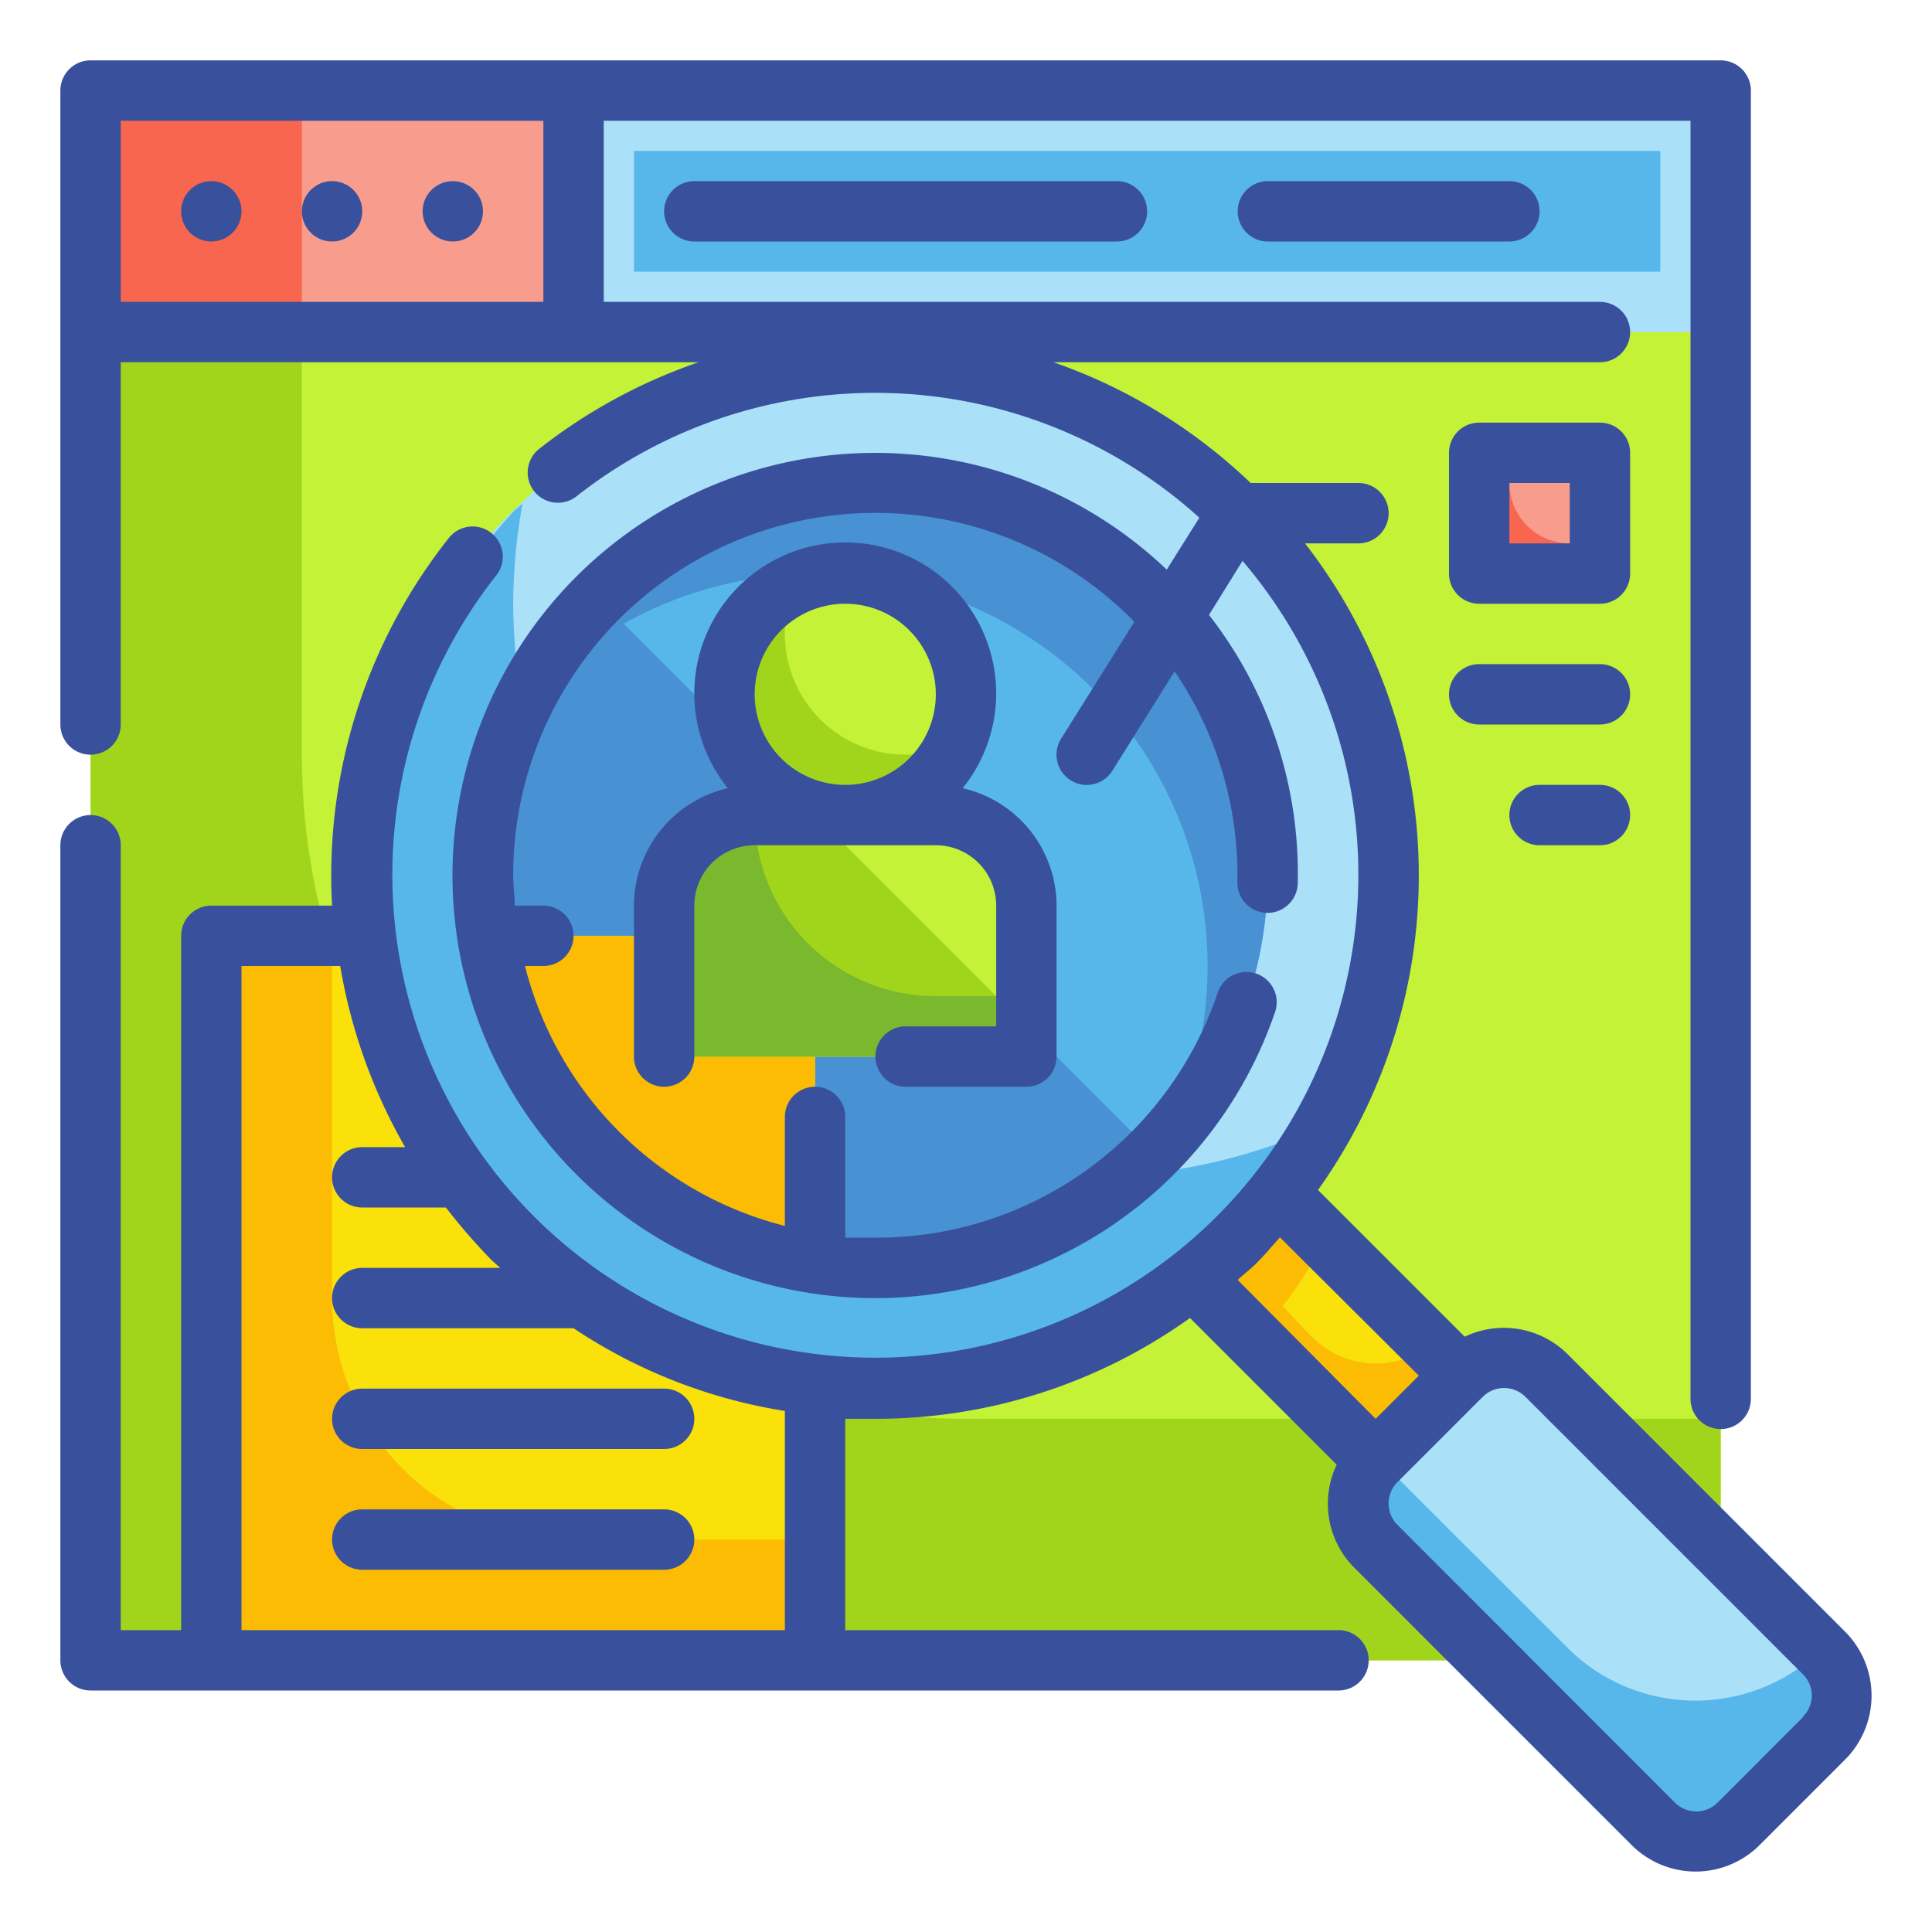 <svg height="512" viewBox="0 0 64 64" width="512" xmlns="http://www.w3.org/2000/svg"><g id="Fill_Outline" data-name="Fill Outline"><path d="m3 3h54v52h-54z" fill="#c4f236"/><path d="m3 3h54v8h-54z" fill="#aae1f9"/><path d="m49 15h4v4h-4z" fill="#f8664f"/><path d="m21 5h34v4h-34z" fill="#57b7eb"/><path d="m10 25v-22h-7v52h54v-8h-25a22 22 0 0 1 -22-22z" fill="#a1d51c"/><path d="m3 3h16v8h-16z" fill="#f89c8d"/><path d="m3 3h7v8h-7z" fill="#f8664f"/><path d="m37.91 29.91h4v20h-4z" fill="#f9e109" transform="matrix(.707 -.707 .707 .707 -16.53 39.91)"/><path d="m43.44 44.27-.95-1a18.27 18.27 0 0 0 1.44-2.22l-9.68-9.68-2.83 2.83 14.14 14.19 2.83-2.83-1-1a3 3 0 0 1 -3.95-.29z" fill="#fcbc04"/><circle cx="29" cy="29" fill="#aae1f9" r="17"/><circle cx="29" cy="29" fill="#57b7eb" r="13"/><rect fill="#aae1f9" height="17" rx="2" transform="matrix(.707 -.707 .707 .707 -21.95 52.99)" width="8" x="48.99" y="44.49"/><path d="m60.32 54.66a6 6 0 0 1 -8.39-.07l-6.28-6.28-.09.08a2 2 0 0 0 0 2.83l9.2 9.19a2 2 0 0 0 2.83 0l2.82-2.82a2 2 0 0 0 0-2.83z" fill="#57b7eb"/><path d="m38.19 19.81a13 13 0 1 0 0 18.38l-17.53-17.53a13 13 0 0 1 18.05 17 13 13 0 0 0 -.52-17.85z" fill="#4891d3"/><path d="m7 31h20v24h-20z" fill="#f9e109"/><path d="m27 41.83v-10.83h-10.83a13 13 0 0 0 10.83 10.83z" fill="#fcbc04"/><path d="m11 43v-12h-4v24h20v-4h-8a8 8 0 0 1 -8-8z" fill="#fcbc04"/><path d="m41 17a17 17 0 1 0 0 24 17 17 0 0 0 0-24zm-2.81 21.19a13 13 0 1 1 0-18.38 13 13 0 0 1 0 18.38z" fill="#aae1f9"/><path d="m37.38 38.93a13 13 0 0 1 -20.07-15.59 19.39 19.39 0 0 1 -.31-3.34 19.16 19.16 0 0 1 .31-3.32c-.11.1-.23.19-.33.3a17 17 0 0 0 24.02 24.02 16.81 16.81 0 0 0 2.8-3.72 18.8 18.8 0 0 1 -6.42 1.65z" fill="#57b7eb"/><circle cx="28" cy="23" fill="#c4f236" r="4"/><path d="m25 27h6a3 3 0 0 1 3 3v5a0 0 0 0 1 0 0h-12a0 0 0 0 1 0 0v-5a3 3 0 0 1 3-3z" fill="#c4f236"/><path d="m30 25a4 4 0 0 1 -4-4 3.9 3.9 0 0 1 .36-1.64 4 4 0 1 0 5.28 5.28 3.9 3.9 0 0 1 -1.64.36z" fill="#a1d51c"/><path d="m25 27a3 3 0 0 0 -3 3v5h12v-2h-3a6 6 0 0 1 -6-6z" fill="#a1d51c"/><path d="m22 30v5h12v-1l-7-7h-2a3 3 0 0 0 -3 3z" fill="#a1d51c"/><path d="m34 34-1-1h-2a6 6 0 0 1 -6-6 3 3 0 0 0 -3 3v5h12z" fill="#7ab92d"/><path d="m24.21 24.21a4 4 0 0 0 2.58 2.58z" fill="#7ab92d"/><path d="m50 15h3a0 0 0 0 1 0 0v3a0 0 0 0 1 0 0h-1a2 2 0 0 1 -2-2v-1a0 0 0 0 1 0 0z" fill="#f89c8d"/><g fill="#39519d"><path d="m30 34a1 1 0 0 0 0 2h4a1 1 0 0 0 1-1v-5a4 4 0 0 0 -3.11-3.89 5 5 0 1 0 -7.78 0 4 4 0 0 0 -3.11 3.89v5a1 1 0 0 0 2 0v-5a2 2 0 0 1 2-2h6a2 2 0 0 1 2 2v4zm-2-14a3 3 0 1 1 -3 3 3 3 0 0 1 3-3z"/><circle cx="7" cy="7" r="1"/><circle cx="11" cy="7" r="1"/><circle cx="15" cy="7" r="1"/><path d="m23 6a1 1 0 0 0 0 2h14a1 1 0 0 0 0-2z"/><path d="m42 6a1 1 0 0 0 0 2h8a1 1 0 0 0 0-2z"/><path d="m12 46a1 1 0 0 0 0 2h10a1 1 0 0 0 0-2z"/><path d="m22 50h-10a1 1 0 0 0 0 2h10a1 1 0 0 0 0-2z"/><path d="m54 15a1 1 0 0 0 -1-1h-4a1 1 0 0 0 -1 1v4a1 1 0 0 0 1 1h4a1 1 0 0 0 1-1zm-2 3h-2v-2h2z"/><path d="m53 22h-4a1 1 0 0 0 0 2h4a1 1 0 0 0 0-2z"/><path d="m53 26h-2a1 1 0 0 0 0 2h2a1 1 0 0 0 0-2z"/><path d="m61.12 54.05-9.19-9.19a3 3 0 0 0 -3.41-.58l-4.86-4.86a17.93 17.93 0 0 0 -.43-21.42h1.77a1 1 0 0 0 0-2h-3.57a18 18 0 0 0 -6.53-4h18.1a1 1 0 0 0 0-2h-33v-6h36v42.34a1 1 0 0 0 2 0v-43.34a1 1 0 0 0 -1-1h-54a1 1 0 0 0 -1 1v21a1 1 0 0 0 2 0v-12h19.14a18 18 0 0 0 -5.28 2.87 1 1 0 0 0 -.16 1.41 1 1 0 0 0 1.4.16 16 16 0 0 1 20.63.71l-1.08 1.72a14 14 0 1 0 3.59 14.65 1 1 0 1 0 -1.9-.64 11.92 11.92 0 0 1 -11.34 8.12c-.34 0-.67 0-1 0v-4a1 1 0 0 0 -2 0v3.61a11.9 11.9 0 0 1 -8.61-8.61h.61a1 1 0 0 0 0-2h-.95c0-.33-.05-.66-.05-1a12 12 0 0 1 20.49-8.49l.08.1-2.42 3.86a1 1 0 0 0 .32 1.38 1 1 0 0 0 1.38-.32l2.06-3.29a12 12 0 0 1 2.08 7 1 1 0 0 0 1 1 1 1 0 0 0 1-1 13.94 13.94 0 0 0 -2.94-8.87l1.11-1.79a16 16 0 1 1 -24.72.48 1 1 0 0 0 -.16-1.4 1 1 0 0 0 -1.41.16 18 18 0 0 0 -3.87 12.18h-4a1 1 0 0 0 -1 1v23h-2v-26a1 1 0 0 0 -2 0v27a1 1 0 0 0 1 1h41.34a1 1 0 0 0 0-2h-16.34v-7h1a17.87 17.87 0 0 0 10.42-3.34l4.86 4.86a3 3 0 0 0 .58 3.41l9.19 9.19a3 3 0 0 0 4.24 0l2.83-2.83a3 3 0 0 0 0-4.24zm-57.12-44.05v-6h14v6zm22 44h-18v-22h3.27a18 18 0 0 0 2.15 6h-1.42a1 1 0 0 0 0 2h2.77a20.42 20.42 0 0 0 1.5 1.73l.3.27h-4.57a1 1 0 0 0 0 2h7a17.56 17.56 0 0 0 7 2.74zm15.73-12.27c.24-.24.45-.5.67-.74l4.6 4.58-1.43 1.43-4.57-4.6c.23-.22.49-.4.73-.67zm18 15.15-2.83 2.83a1 1 0 0 1 -1.42 0l-9.19-9.2a1 1 0 0 1 0-1.41l2.83-2.83a1 1 0 0 1 .71-.29 1 1 0 0 1 .7.29l9.2 9.2a1 1 0 0 1 .29.7 1 1 0 0 1 -.31.71z"/></g></g></svg>